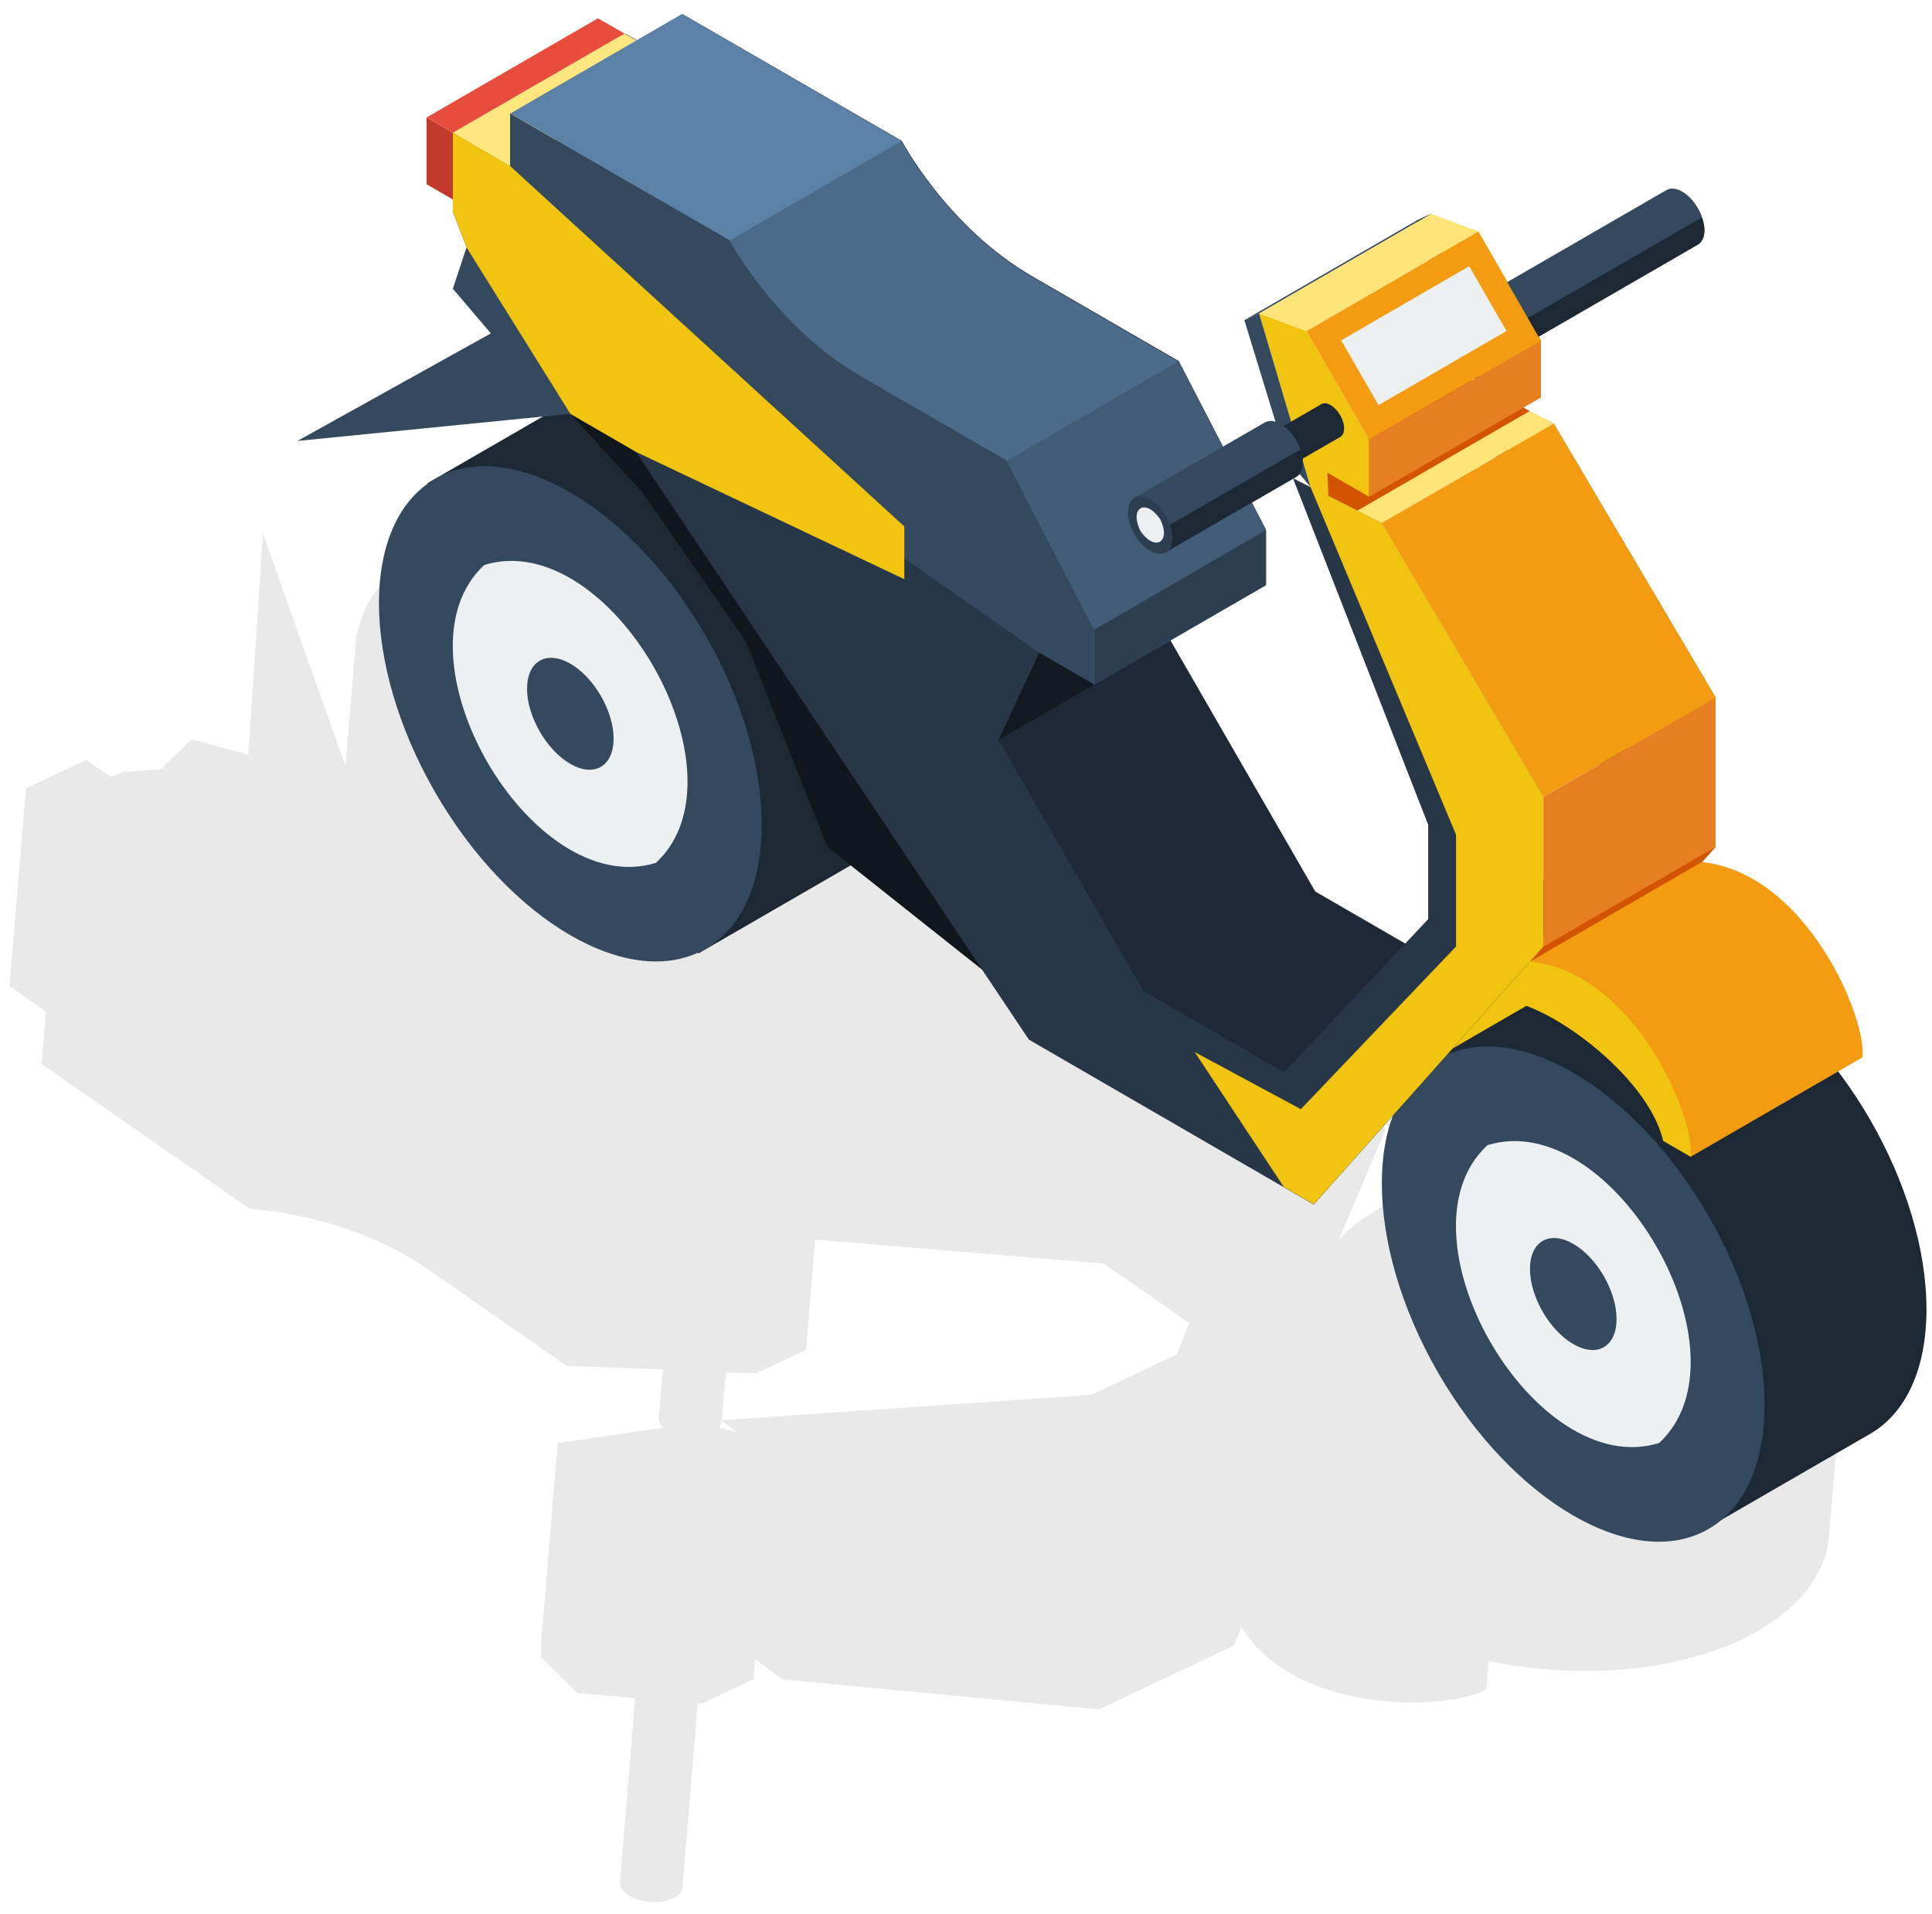 <svg width="108" height="107" viewBox="0 0 108 107" fill="none" xmlns="http://www.w3.org/2000/svg">
    <g id="Frame" clip-path="url(#clip0_1468_1238)">
        <g id="Group">
            <path id="Vector" opacity="0.35"
                d="M99.341 68.874C93.736 64.974 84.182 64.18 78.01 67.088C76.68 67.712 75.633 68.477 74.84 69.3L77.459 63.145L62.356 52.635L57.714 51.926L49.292 47.742L50.071 38.438C50.071 38.424 50.071 38.396 50.071 38.382L50.113 37.928H50.071C50.042 35.843 48.768 33.687 46.164 31.872C40.559 27.971 31.005 27.177 24.834 30.084C21.975 31.432 20.347 33.347 19.979 35.403H19.937L19.894 35.885L19.314 42.835L14.7 29.829L13.879 42.197L10.722 41.331L8.967 43.019L6.858 43.161L2.867 45.047L6.236 43.459L4.82 42.48L1.452 44.069L0.531 55.131L1.933 56.11L2.57 56.55L2.329 59.471L2.343 59.486H2.329L13.964 67.584C13.964 67.584 19.413 67.825 23.942 70.974C28.471 74.122 31.684 76.363 31.684 76.363L37.049 76.562L36.822 79.27C36.808 79.455 36.907 79.639 37.063 79.824L31.175 80.675L30.255 91.751V92.673L32.279 94.659L35.506 94.928L34.657 105.183C34.629 105.438 34.784 105.722 35.11 105.948C35.577 106.275 36.27 106.402 36.879 106.331C37.134 106.303 37.374 106.246 37.587 106.161C37.941 105.991 38.139 105.75 38.153 105.48L39.002 95.226L39.243 95.24L42.116 93.879L42.215 92.744L42.526 92.985L43.744 93.893L61.422 95.567L68.966 92.007L69.405 90.957C72.448 95.992 81.238 95.609 83.092 94.432L83.219 92.858C88.017 93.879 93.368 93.538 97.317 91.68C100.402 90.22 102.058 88.106 102.242 85.88L103.035 76.377C103.771 73.881 102.554 71.115 99.341 68.874ZM40.318 79.583L40.333 79.398L41.154 80.051L40.219 79.809C40.262 79.739 40.304 79.668 40.318 79.583ZM42.286 76.774L45.06 75.469L45.046 75.455H45.06L45.569 69.3L61.705 70.647L66.475 73.966L65.781 75.725L61.026 77.98L40.347 79.398L40.573 76.732L42.286 76.774Z"
                fill="#C1C1C1" />
            <g id="Group_2">
                <g id="Group_3">
                    <g id="Group_4">
                        <path id="Vector_2"
                            d="M81.888 21.178L86.857 23.688L95.901 38.991V47.345L83.049 61.769L68.527 61.457L58.166 48.565L51.684 44.821L34.925 6.286V1.861L38.139 3.719V0.783L50.41 7.874C50.41 7.874 52.958 12.711 57.728 15.462C62.498 18.228 65.894 20.185 65.894 20.185L70.778 29.631V32.694L67.706 30.921L65.427 35.8L73.523 49.841L81.393 54.394L89.447 45.828V40.551L81.888 21.178Z"
                            fill="#1D2936" />
                    </g>
                    <path id="Vector_3"
                        d="M55.803 41.374L65.413 35.815L58.081 36.481L55.803 41.374Z"
                        fill="#121A21" />
                    <g id="Group_5">
                        <path id="Vector_4"
                            d="M95.901 47.345V38.991L86.857 23.688L82.851 21.66L91.004 41.105V47.359L82.327 56.45L78.478 57.145L81.379 60.804L83.049 61.769L95.901 47.345Z"
                            fill="#F1C40F" />
                    </g>
                    <path id="Vector_5"
                        d="M86.857 23.688L77.246 29.234L73.255 27.22L80.799 20.483L86.857 23.688Z"
                        fill="#FFE578" />
                    <path id="Vector_6"
                        d="M75.873 28.553L73.255 27.22L80.799 20.483L85.512 22.979L75.873 28.553Z"
                        fill="#D35400" />
                    <g id="Group_6">
                        <path id="Vector_7"
                            d="M83.87 22.298L83.814 20.866L86.135 22.227V19.036L82.639 12.952L79.992 11.959L82.851 21.66L83.87 22.298Z"
                            fill="#F1C40F" />
                    </g>
                    <g id="Group_7">
                        <path id="Vector_8"
                            d="M82.851 21.66L79.992 11.959L79.171 12.342L81.549 20.1L82.851 21.66Z"
                            fill="#34495E" />
                    </g>
                    <g id="Group_8">
                        <path id="Vector_9"
                            d="M33.411 21.518C35.35 20.384 38.039 20.525 41.012 22.256C46.928 25.674 51.712 33.999 51.712 40.835C51.712 44.253 50.509 46.664 48.584 47.785L39.044 53.302L23.886 27.021L33.411 21.518Z"
                            fill="#1C2833" />
                        <g id="Group_9">
                            <path id="Vector_10"
                                d="M35.888 27.489L31.883 23.135L38.747 21.277V25.234L46.532 36.921L56.921 55.812L46.249 47.345L41.691 35.843L35.888 27.489Z"
                                fill="#0F161C" />
                        </g>
                        <g id="Group_10">
                            <path id="Vector_11"
                                d="M39.447 53.039C43.624 50.622 43.623 42.785 39.445 35.533C35.267 28.282 28.494 24.363 24.317 26.779C20.14 29.195 20.141 37.033 24.319 44.284C28.497 51.536 35.27 55.455 39.447 53.039Z"
                                fill="#34495E" />
                        </g>
                        <g id="Group_11">
                            <path id="Vector_12"
                                d="M36.666 48.239C29.674 50.409 21.706 36.566 27.07 31.588C34.076 29.418 42.045 43.26 36.666 48.239Z"
                                fill="#ECF0F1" />
                        </g>
                        <g id="Group_12">
                            <path id="Vector_13"
                                d="M31.883 42.707C30.552 41.941 29.462 40.055 29.462 38.509C29.462 36.963 30.552 36.339 31.883 37.105C33.213 37.871 34.303 39.757 34.303 41.303C34.289 42.849 33.213 43.473 31.883 42.707Z"
                                fill="#34495E" />
                        </g>
                    </g>
                    <g id="Group_13">
                        <path id="Vector_14"
                            d="M89.39 53.883C91.329 52.749 94.019 52.891 96.991 54.621C102.907 58.039 107.691 66.364 107.691 73.2C107.691 76.618 106.488 79.029 104.563 80.15L95.023 85.667L79.879 59.386L89.39 53.883Z"
                            fill="#1C2833" />
                        <g id="Group_14">
                            <path id="Vector_15"
                                d="M95.137 48.196C100.982 48.806 104.379 56.947 104.11 59.117L94.5 64.677C93.65 60.975 87.961 53.685 85.526 53.756L95.137 48.196Z"
                                fill="#F39C12" />
                        </g>
                        <g id="Group_15">
                            <path id="Vector_16"
                                d="M95.509 85.48C99.686 83.064 99.685 75.226 95.507 67.975C91.329 60.723 84.555 56.804 80.379 59.22C76.202 61.637 76.203 69.474 80.381 76.726C84.559 83.977 91.332 87.897 95.509 85.48Z"
                                fill="#34495E" />
                        </g>
                        <g id="Group_16">
                            <path id="Vector_17"
                                d="M92.745 80.675C85.753 82.845 77.784 69.002 83.148 64.024C90.14 61.854 98.123 75.697 92.745 80.675Z"
                                fill="#ECF0F1" />
                        </g>
                        <g id="Group_17">
                            <path id="Vector_18"
                                d="M87.947 75.143C86.616 74.377 85.526 72.491 85.526 70.945C85.526 69.399 86.616 68.775 87.947 69.541C89.277 70.307 90.367 72.193 90.367 73.739C90.367 75.285 89.291 75.923 87.947 75.143Z"
                                fill="#34495E" />
                        </g>
                    </g>
                    <g id="Group_18">
                        <path id="Vector_19"
                            d="M72.278 26.737L77.246 29.248L86.291 44.551V52.905L73.439 67.343L57.516 58.124L35.548 25.262L29.066 21.518L25.315 11.845V7.42L28.528 9.293V6.343L40.8 13.434C40.8 13.434 43.347 18.27 48.117 21.022C52.887 23.787 56.284 25.745 56.284 25.745L61.167 35.19V38.254L58.096 36.481L55.817 41.36L63.913 55.401L71.783 59.954L79.836 51.387V46.111L72.278 26.737Z"
                            fill="#273747" />
                    </g>
                    <path id="Vector_20"
                        d="M25.315 7.42L28.528 9.292L38.125 3.733L34.912 1.875L25.315 7.42Z"
                        fill="#FFE780" />
                    <g id="Group_19">
                        <path id="Vector_21"
                            d="M61.167 38.268L70.763 32.722V29.659L65.88 20.213C65.88 20.213 62.483 18.256 57.714 15.49C52.944 12.725 50.396 7.903 50.396 7.903L38.124 0.811L36.61 12.767L54.925 28.283L61.167 38.268Z"
                            fill="#4C6B8A" />
                    </g>
                    <g id="Group_20">
                        <path id="Vector_22"
                            d="M58.082 36.481L61.153 38.254V35.19L56.27 25.745C56.27 25.745 52.873 23.787 48.103 21.022C43.333 18.256 40.785 13.434 40.785 13.434L28.514 6.343V9.293L50.538 31.205L58.082 36.481Z"
                            fill="#34495E" />
                    </g>
                    <g id="Group_21">
                        <g id="Group_22">
                            <path id="Vector_23"
                                d="M50.552 29.432L28.528 9.293L25.315 7.42V11.845L29.066 21.504L35.548 25.262L50.552 32.382V29.432Z"
                                fill="#F1C40F" />
                        </g>
                        <g id="Group_23">
                            <path id="Vector_24"
                                d="M86.291 52.905V44.551L77.246 29.234L73.255 27.22L81.393 46.664V52.919L72.717 62.01L66.786 58.819L71.769 66.364L73.439 67.329L86.291 52.905Z"
                                fill="#F1C40F" />
                        </g>
                    </g>
                    <g id="Group_24">
                        <path id="Vector_25"
                            d="M23.843 10.3L25.315 11.15V7.42L23.843 6.569V10.3Z"
                            fill="#C0392B" />
                    </g>
                    <g id="Group_25">
                        <path id="Vector_26"
                            d="M33.425 1.024L34.911 1.875L25.315 7.42L23.843 6.569L33.425 1.024Z"
                            fill="#E74C3C" />
                    </g>
                    <g id="Group_26">
                        <path id="Vector_27"
                            d="M85.54 53.756C91.386 54.366 94.783 62.507 94.514 64.677L92.971 63.783C92.122 60.081 86.29 55.869 83.856 55.926L85.54 53.756Z"
                            fill="#F1C40F" />
                    </g>
                    <g id="Group_27">
                        <path id="Vector_28"
                            d="M31.883 23.135L16.625 24.652L27.438 18.639L25.315 16.143L26.079 13.831L31.883 23.135Z"
                            fill="#34495E" />
                    </g>
                    <g id="Group_28">
                        <path id="Vector_29"
                            d="M74.26 27.858L74.203 26.425L76.538 27.773V24.582L73.042 18.511L70.381 17.519L73.255 27.22L74.26 27.858Z"
                            fill="#F1C40F" />
                    </g>
                    <g id="Group_29">
                        <path id="Vector_30"
                            d="M73.255 27.22L70.382 17.519L69.561 17.901L71.938 25.66L73.255 27.22Z"
                            fill="#34495E" />
                    </g>
                </g>
                <path id="Vector_31"
                    d="M38.124 0.783L28.528 6.343L40.8 13.434L50.396 7.888L38.124 0.783Z"
                    fill="#5B81A6" />
                <path id="Vector_32"
                    d="M65.88 20.199L56.284 25.759L61.167 35.205L70.749 29.645L65.88 20.199Z"
                    fill="#425C78" />
                <path id="Vector_33"
                    d="M61.167 35.205V38.268L70.749 32.723V29.645L61.167 35.205Z"
                    fill="#2C3E50" />
                <path id="Vector_34"
                    d="M79.992 11.959L70.381 17.518L73.042 18.511L82.639 12.952L79.992 11.959Z"
                    fill="#FFE578" />
                <path id="Vector_35"
                    d="M82.647 12.95L73.037 18.51L76.533 24.577L86.143 19.018L82.647 12.95Z"
                    fill="#F39C12" />
                <path id="Vector_36"
                    d="M82.128 14.884L74.971 19.027L77.059 22.649L84.216 18.506L82.128 14.884Z"
                    fill="#ECF0F1" />
                <path id="Vector_37"
                    d="M79.171 12.342L69.561 17.901L70.382 17.518L79.992 11.959L79.171 12.342Z"
                    fill="#34495E" />
                <path id="Vector_38"
                    d="M86.135 22.227L76.538 27.773V24.582L86.135 19.036V22.227Z"
                    fill="#E67E22" />
                <path id="Vector_39"
                    d="M86.857 23.688L77.246 29.234L86.29 44.551L95.901 38.991L86.857 23.688Z"
                    fill="#F39C12" />
                <path id="Vector_40"
                    d="M86.29 44.551V52.905L95.901 47.345V38.991L86.29 44.551Z"
                    fill="#E67E22" />
                <path id="Vector_41"
                    d="M95.901 47.345L86.29 52.905L85.54 53.756L95.137 48.196L95.901 47.345Z"
                    fill="#D35400" />
                <g id="Group_30">
                    <path id="Vector_42"
                        d="M93.155 10.626C93.382 10.498 93.693 10.512 94.033 10.711C94.726 11.108 95.278 12.072 95.278 12.867C95.278 13.264 95.137 13.547 94.91 13.675L86.007 18.823L84.252 15.774L93.155 10.626Z"
                        fill="#34495E" />
                    <path id="Vector_43"
                        d="M95.137 12.158C95.222 12.399 95.278 12.64 95.278 12.867C95.278 13.264 95.137 13.547 94.91 13.675L86.008 18.823L85.413 17.774L95.137 12.158Z"
                        fill="#1C2833" />
                </g>
                <g id="Group_31">
                    <path id="Vector_44"
                        d="M73.863 22.596C74.005 22.511 74.189 22.525 74.387 22.653C74.797 22.894 75.137 23.475 75.137 23.943C75.137 24.184 75.052 24.355 74.925 24.426L70.551 26.95L69.49 25.12L73.863 22.596Z"
                        fill="#1C2833" />
                    <path id="Vector_45"
                        d="M70.707 23.617C70.933 23.489 71.245 23.504 71.584 23.702C72.278 24.099 72.83 25.064 72.83 25.858C72.83 26.255 72.688 26.539 72.462 26.666L65.173 30.879L63.417 27.829L70.707 23.617Z"
                        fill="#34495E" />
                    <path id="Vector_46"
                        d="M72.688 25.135C72.773 25.376 72.83 25.617 72.83 25.844C72.83 26.241 72.688 26.525 72.462 26.652L65.173 30.865L64.578 29.815L72.688 25.135Z"
                        fill="#1C2833" />
                    <g id="Group_32">
                        <path id="Vector_47"
                            d="M63.05 28.638C63.05 29.432 63.602 30.397 64.295 30.794C64.989 31.191 65.541 30.865 65.541 30.07C65.541 29.276 64.989 28.312 64.295 27.915C63.616 27.517 63.05 27.844 63.05 28.638Z"
                            fill="#2C3E50" />
                    </g>
                    <g id="Group_33">
                        <path id="Vector_48"
                            d="M63.743 29.673C64.55 30.865 65.484 30.326 64.861 29.035C64.04 27.844 63.12 28.368 63.743 29.673Z"
                            fill="#ECF0F1" />
                    </g>
                </g>
            </g>
        </g>
    </g>
    <defs>
        <clipPath id="clip0_1468_1238">
            <rect width="107.16" height="105.549" fill="white"
                transform="translate(0.531 0.783)" />
        </clipPath>
    </defs>
</svg>